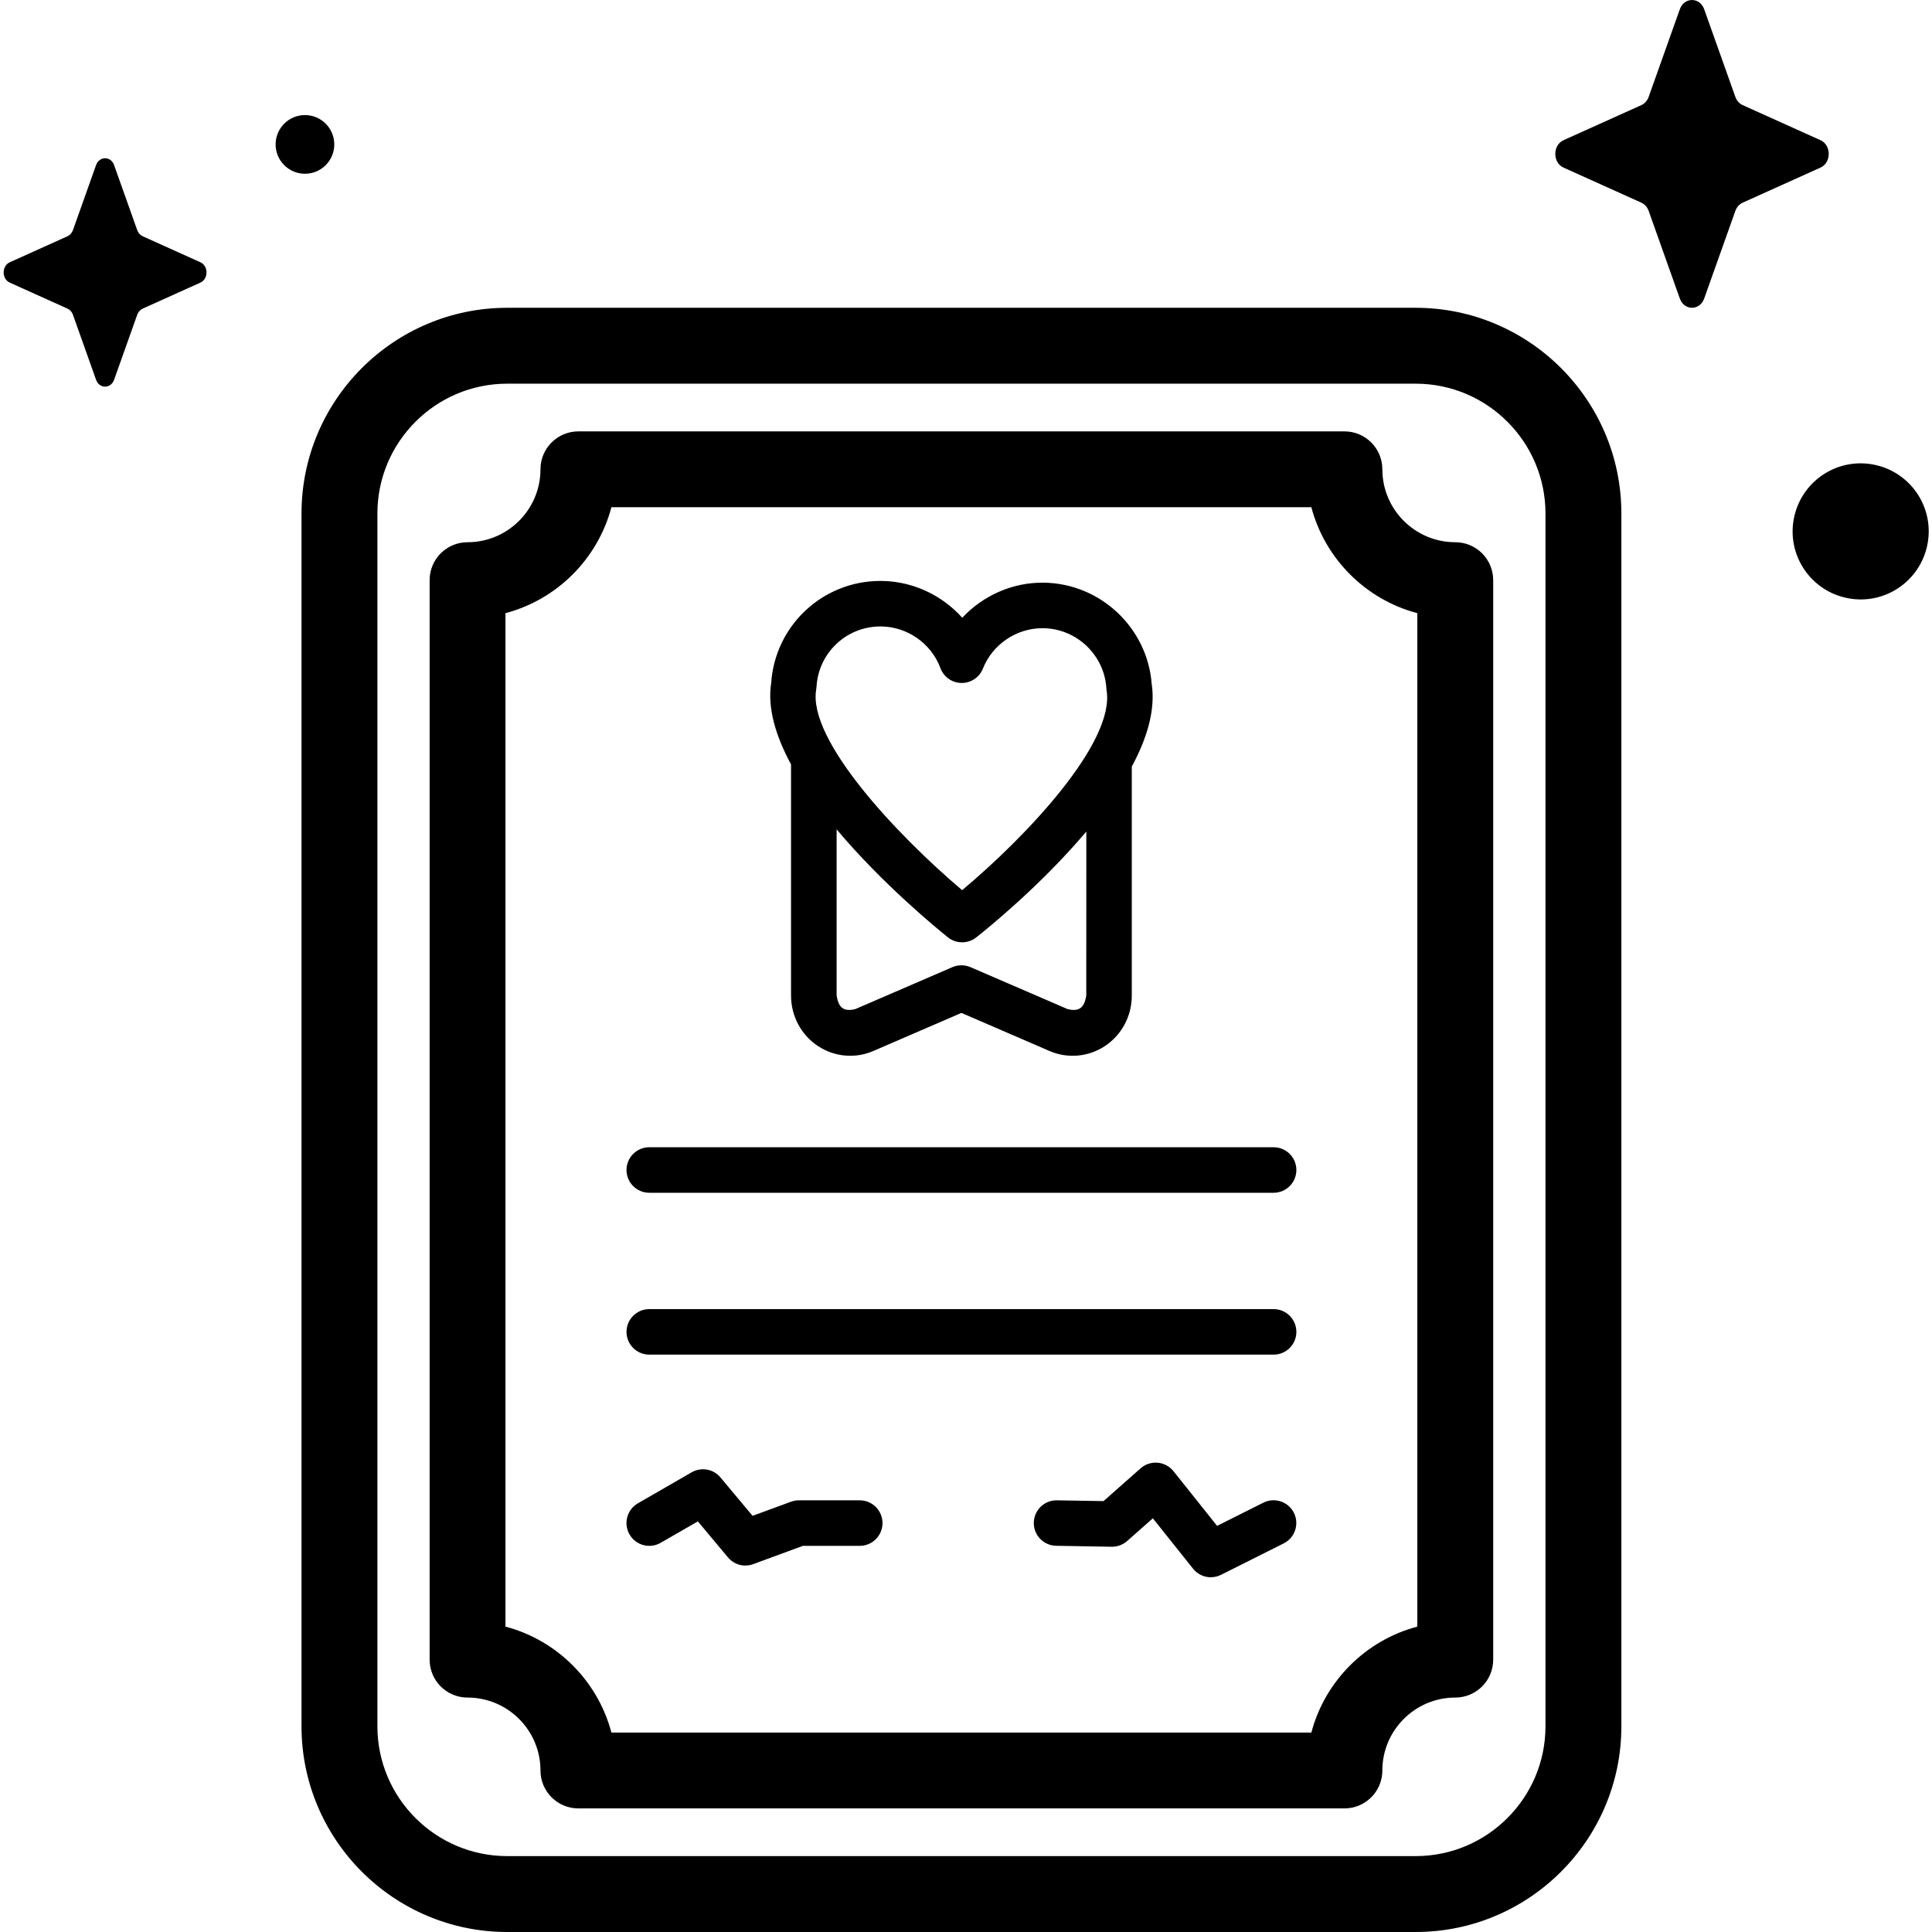 <!-- Generated by IcoMoon.io -->
<svg version="1.1" xmlns="http://www.w3.org/2000/svg" width="32" height="32" viewBox="0 0 32 32">
<title>certificate</title>
<path d="M28.227 0.154l0.516 1.451c0.022 0.062 0.066 0.111 0.121 0.136l1.289 0.581c0.182 0.082 0.182 0.372 0 0.454l-1.289 0.581c-0.055 0.025-0.099 0.074-0.121 0.136l-0.516 1.451c-0.073 0.205-0.331 0.205-0.404 0l-0.516-1.451c-0.022-0.062-0.066-0.111-0.121-0.136l-1.289-0.581c-0.182-0.082-0.182-0.372 0-0.454l1.289-0.581c0.055-0.025 0.099-0.074 0.121-0.136l0.516-1.451c0.073-0.205 0.331-0.205 0.404 0z"></path>
<path d="M31.078 7.705c0.606 0.143 0.981 0.75 0.837 1.356s-0.75 0.981-1.356 0.837c-0.606-0.143-0.981-0.75-0.837-1.356s0.75-0.981 1.356-0.837z"></path>
<path d="M5.537 2.392c0 0.268-0.218 0.486-0.486 0.486s-0.486-0.218-0.486-0.486c0-0.268 0.218-0.486 0.486-0.486s0.486 0.218 0.486 0.486z"></path>
<path d="M1.89 2.735l0.383 1.077c0.016 0.046 0.049 0.083 0.090 0.101l0.956 0.431c0.135 0.061 0.135 0.276 0 0.337l-0.956 0.431c-0.041 0.018-0.073 0.055-0.090 0.101l-0.383 1.077c-0.054 0.152-0.245 0.152-0.299 0l-0.383-1.077c-0.016-0.046-0.049-0.083-0.090-0.101l-0.956-0.431c-0.135-0.061-0.135-0.276 0-0.337l0.956-0.431c0.041-0.018 0.073-0.055 0.090-0.101l0.383-1.077c0.054-0.152 0.245-0.152 0.299 0z"></path>
<path d="M23.448 32h-15.047c-1.879 0-3.407-1.528-3.407-3.407v-20.088c0-1.879 1.528-3.407 3.407-3.407h15.047c1.879 0 3.407 1.528 3.407 3.407v20.088c0 1.879-1.528 3.407-3.407 3.407zM8.401 6.355c-1.186 0-2.15 0.965-2.15 2.15v20.088c0 1.186 0.965 2.15 2.15 2.15h15.047c1.186 0 2.15-0.965 2.15-2.15v-20.088c0-1.186-0.965-2.15-2.15-2.15h-15.047z"></path>
<path d="M22.268 29.953h-12.688c-0.347 0-0.628-0.281-0.628-0.628 0-0.666-0.542-1.208-1.208-1.208-0.347 0-0.628-0.281-0.628-0.628v-17.88c0-0.347 0.281-0.628 0.628-0.628 0.666 0 1.208-0.542 1.208-1.208 0-0.347 0.281-0.628 0.628-0.628h12.688c0.347 0 0.628 0.281 0.628 0.628 0 0.666 0.542 1.208 1.208 1.208 0.347 0 0.628 0.281 0.628 0.628v17.88c0 0.347-0.281 0.628-0.628 0.628-0.666 0-1.208 0.542-1.208 1.208 0 0.347-0.281 0.628-0.628 0.628zM10.127 28.697h11.593c0.226-0.855 0.9-1.529 1.755-1.755v-16.786c-0.855-0.226-1.529-0.9-1.755-1.755h-11.593c-0.226 0.855-0.9 1.529-1.755 1.755v16.786c0.855 0.225 1.529 0.9 1.755 1.755z"></path>
<path d="M19.076 11.335c-0.067-0.935-0.85-1.673-1.79-1.684-0.516-0.007-1.006 0.214-1.348 0.581-0.335-0.374-0.818-0.604-1.335-0.61-0.007-0-0.014-0-0.020-0-0.957 0-1.746 0.738-1.81 1.692-0.065 0.417 0.078 0.882 0.329 1.347v3.828c0 0.34 0.168 0.654 0.448 0.838 0.161 0.106 0.345 0.16 0.531 0.16 0.13 0 0.26-0.026 0.383-0.079l1.46-0.631 1.46 0.631c0.299 0.129 0.641 0.099 0.914-0.080 0.281-0.185 0.448-0.498 0.448-0.838v-3.793c0.251-0.465 0.393-0.934 0.331-1.361zM13.519 11.42c0.002-0.014 0.004-0.029 0.005-0.043 0.031-0.563 0.495-1.001 1.059-1.001 0.004 0 0.008 0 0.012 0 0.436 0.005 0.83 0.282 0.982 0.691 0.054 0.146 0.193 0.244 0.349 0.245h0.004c0.154 0 0.293-0.094 0.35-0.238 0.16-0.402 0.555-0.669 0.986-0.669 0.004 0 0.008 0 0.012 0 0.553 0.006 1.013 0.443 1.047 0.994 0.001 0.012 0.002 0.025 0.004 0.037 0.138 0.857-1.309 2.401-2.393 3.308-1.096-0.928-2.561-2.494-2.417-3.324zM17.992 16.488c-0.032 0.208-0.121 0.271-0.309 0.226l-1.609-0.695c-0.095-0.041-0.204-0.041-0.299 0l-1.609 0.695c-0.188 0.045-0.277-0.018-0.309-0.226v-2.751c0.761 0.906 1.667 1.647 1.843 1.788 0.137 0.11 0.331 0.11 0.469 0.002 0.174-0.137 1.069-0.859 1.824-1.754z"></path>
<path d="M21.095 19.756h-10.341c-0.208 0-0.377-0.169-0.377-0.377s0.169-0.377 0.377-0.377h10.341c0.208 0 0.377 0.169 0.377 0.377s-0.169 0.377-0.377 0.377z"></path>
<path d="M21.095 22.437h-10.341c-0.208 0-0.377-0.169-0.377-0.377s0.169-0.377 0.377-0.377h10.341c0.208 0 0.377 0.169 0.377 0.377s-0.169 0.377-0.377 0.377z"></path>
<path d="M12.347 25.931c-0.11 0-0.216-0.048-0.289-0.135l-0.499-0.597-0.617 0.355c-0.18 0.104-0.411 0.042-0.515-0.139s-0.042-0.411 0.138-0.515l0.891-0.514c0.159-0.091 0.36-0.056 0.477 0.085l0.532 0.636 0.637-0.234c0.042-0.015 0.086-0.023 0.13-0.023h1.008c0.208 0 0.377 0.169 0.377 0.377s-0.169 0.377-0.377 0.377h-0.941l-0.823 0.303c-0.043 0.016-0.087 0.023-0.13 0.023z"></path>
<path d="M20.056 26.125c-0.112 0-0.221-0.050-0.295-0.142l-0.666-0.835-0.427 0.377c-0.071 0.062-0.163 0.096-0.256 0.094l-0.919-0.016c-0.208-0.004-0.374-0.175-0.37-0.383s0.175-0.374 0.383-0.37l0.772 0.013 0.614-0.543c0.077-0.068 0.179-0.102 0.282-0.093s0.198 0.060 0.262 0.14l0.723 0.906 0.766-0.384c0.186-0.093 0.413-0.018 0.506 0.168s0.018 0.413-0.168 0.506l-1.039 0.521c-0.054 0.027-0.112 0.040-0.169 0.040z"></path>
</svg>
